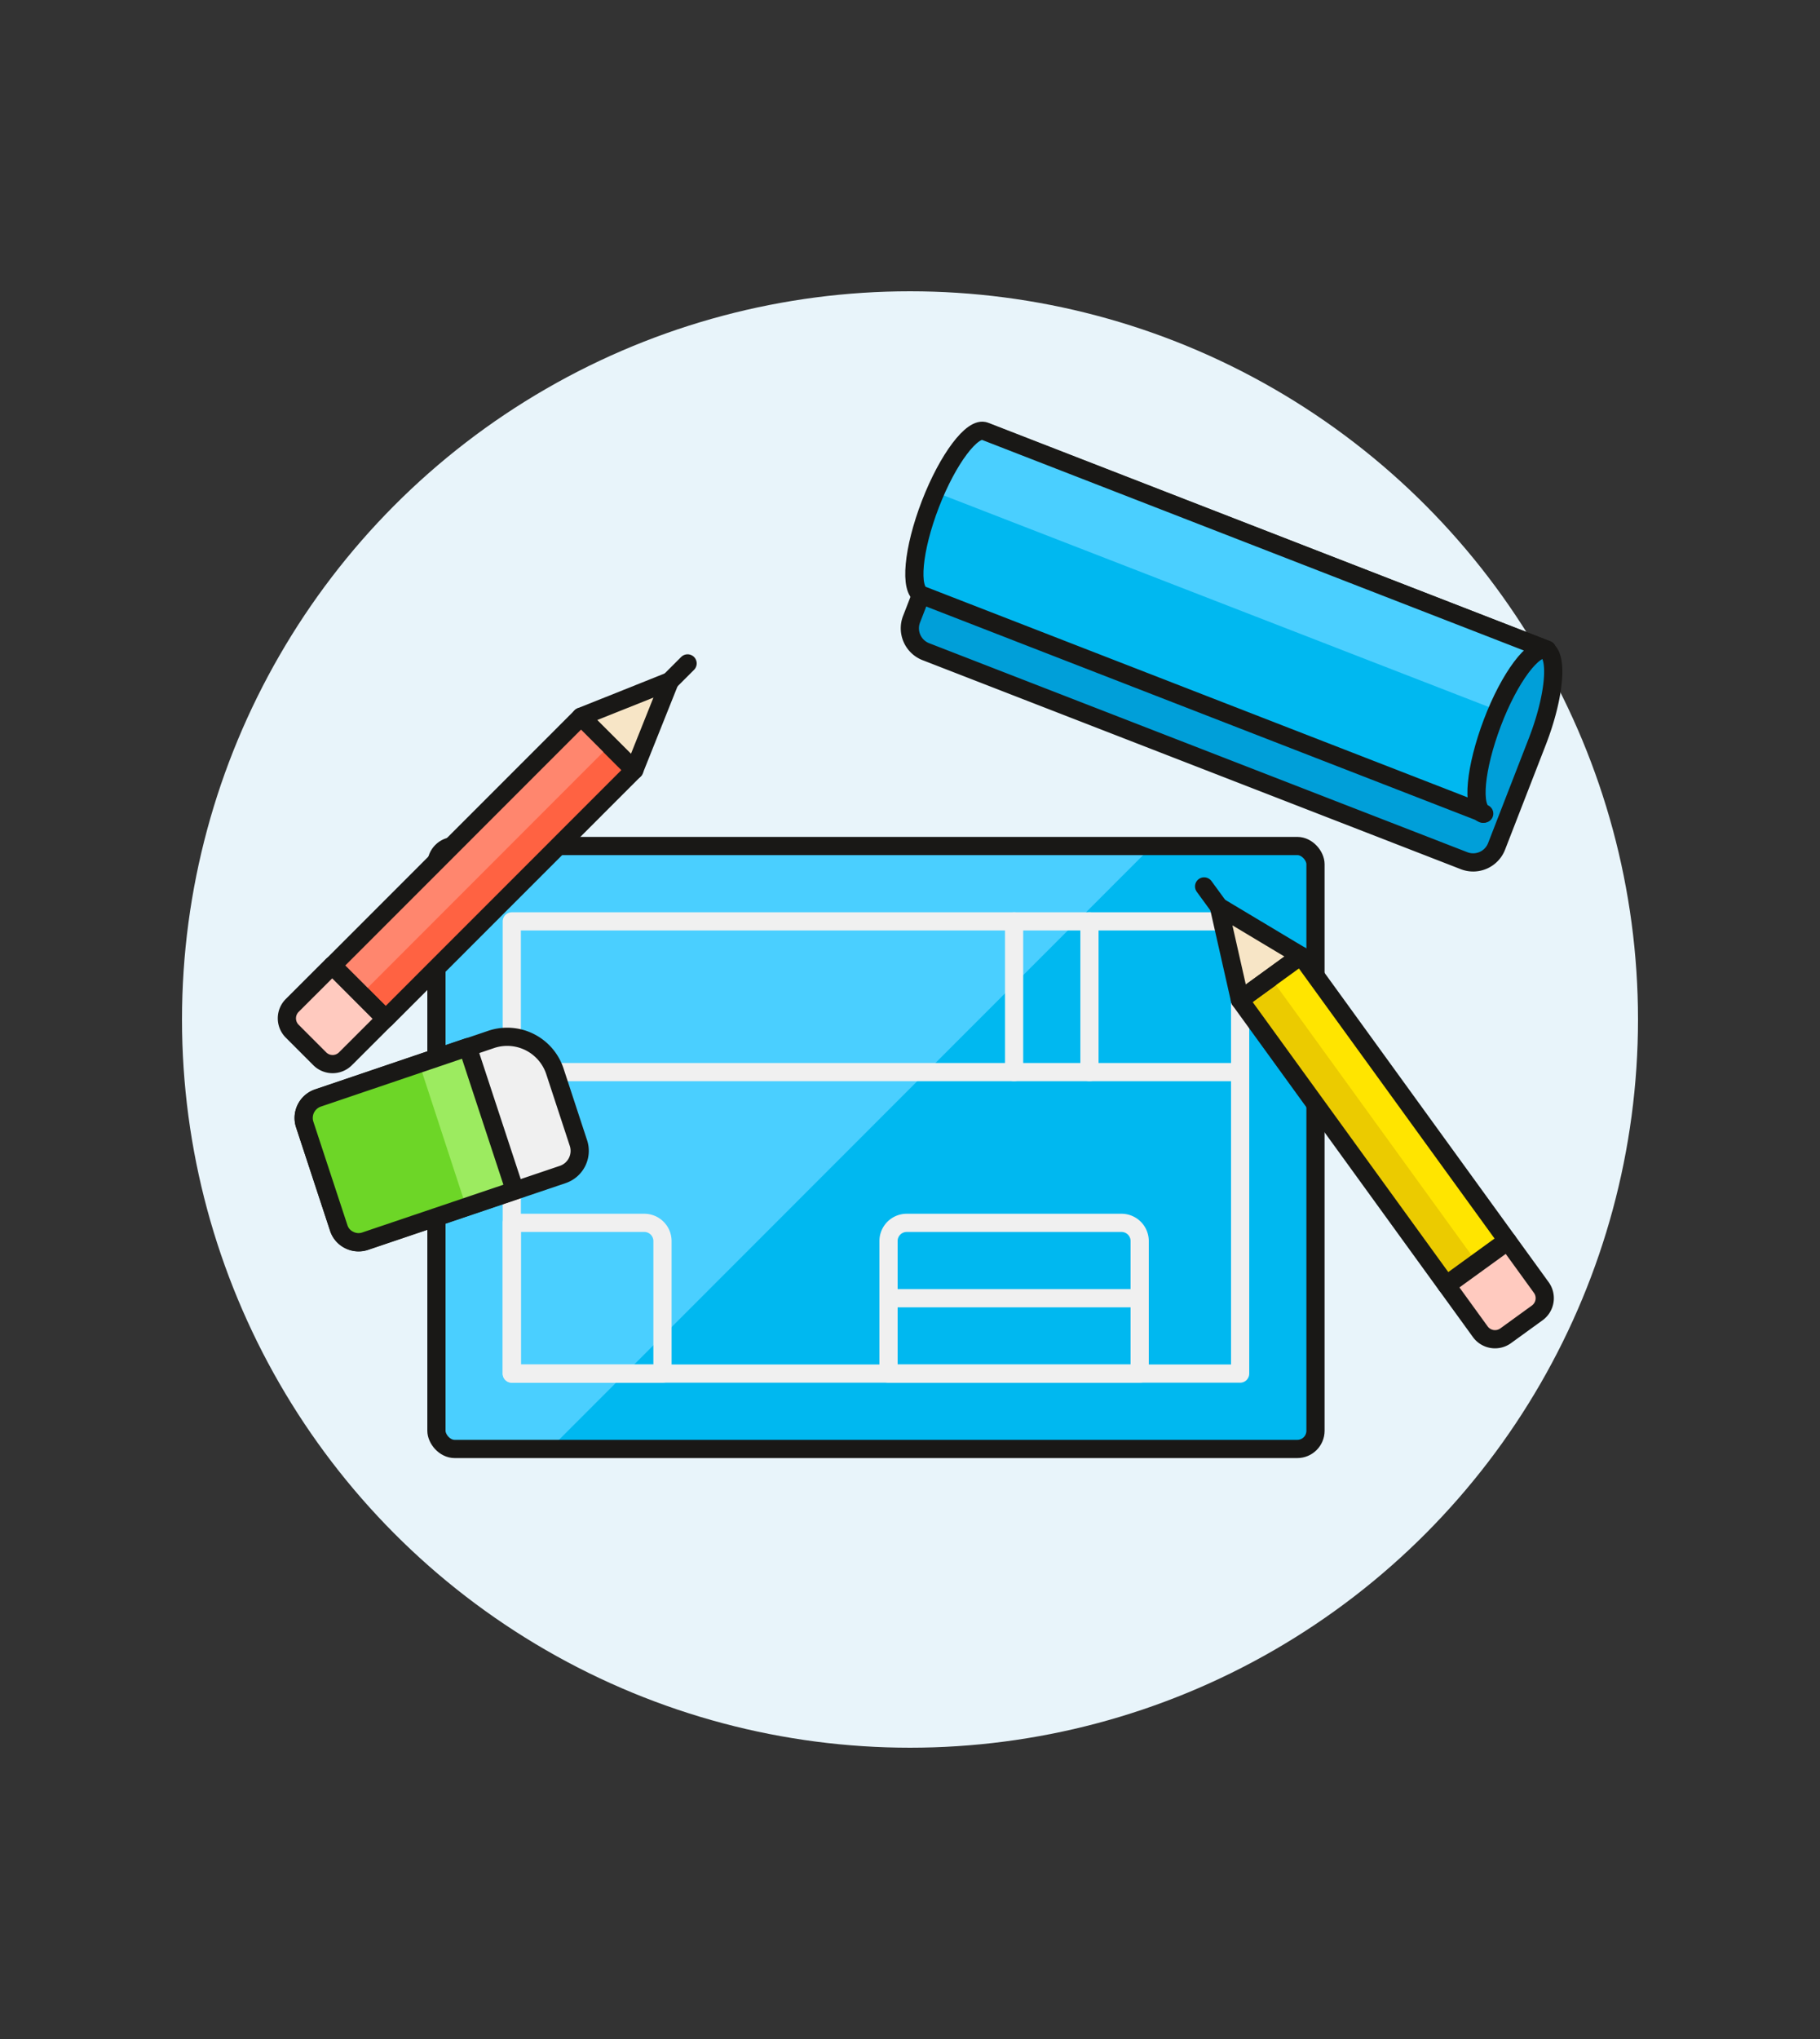 <svg id="Multicolor" xmlns="http://www.w3.org/2000/svg" viewBox="0 0 100 112"><rect x="0" y="0" width="100" height="112" fill="#333333" stroke="none"/><defs><style>.cls-1{fill:#e8f4fa;}.cls-2{fill:#00b8f0;}.cls-3{fill:#4acfff;}.cls-4,.cls-5{fill:none;}.cls-11,.cls-4,.cls-8,.cls-9{stroke:#191816;}.cls-11,.cls-4,.cls-5,.cls-8,.cls-9{stroke-linecap:round;stroke-linejoin:round;}.cls-5{stroke:#f0f0f0;}.cls-6{fill:#009fd9;}.cls-7{fill:#ff6242;}.cls-8{fill:#f7e5c6;}.cls-9{fill:#ffcabf;}.cls-10{fill:#ff866e;}.cls-11{fill:#f0f0f0;}.cls-12{fill:#6dd627;}.cls-13{fill:#9ceb60;}.cls-14{fill:#ebcb00;}.cls-15{fill:#ffe500;}</style></defs><title>32- blueprint-2</title><g id="Background"><g id="New_Symbol_37" data-name="New Symbol 37"><circle class="cls-1" cx="50" cy="56" r="40"/></g></g><g id="Scene"><rect class="cls-2" x="23.98" y="46.47" width="48.3" height="33.12" rx="1" ry="1"/><path class="cls-3" d="M63.31,46.47H25.13A1.14,1.14,0,0,0,24,47.62V78.44a1.15,1.15,0,0,0,1.15,1.15h5.06Z"/><rect class="cls-4" x="23.98" y="46.47" width="48.3" height="33.12" rx="1" ry="1"/><rect class="cls-5" x="28.12" y="50.61" width="40.02" height="24.84"/><path class="cls-5" d="M28.12,67.17H35.4a1,1,0,0,1,1,1v7.28a0,0,0,0,1,0,0H28.12a0,0,0,0,1,0,0V67.17A0,0,0,0,1,28.12,67.17Z"/><path class="cls-5" d="M49.82,67.17h11.8a1,1,0,0,1,1,1v7.28a0,0,0,0,1,0,0H48.82a0,0,0,0,1,0,0V68.17A1,1,0,0,1,49.82,67.17Z"/><line class="cls-5" x1="48.82" y1="71.31" x2="62.62" y2="71.31"/><line class="cls-5" x1="28.12" y1="58.89" x2="68.14" y2="58.89"/><line class="cls-5" x1="55.72" y1="50.61" x2="55.72" y2="58.89"/><line class="cls-5" x1="59.86" y1="50.61" x2="59.86" y2="58.89"/><path class="cls-6" d="M81.48,44.7c-.72-.28-.51-2.52.45-5s2.32-4.28,3-4,.51,2.51-.45,5l-2.25,5.79a1.38,1.38,0,0,1-1.78.79L50.88,35.8A1.38,1.38,0,0,1,50.09,34l4-10.3L85,35.69"/><path class="cls-4" d="M81.48,44.7c-.72-.28-.51-2.52.45-5s2.32-4.28,3-4,.51,2.51-.45,5l-2.25,5.79a1.38,1.38,0,0,1-1.78.79L50.88,35.8A1.38,1.38,0,0,1,50.09,34l4-10.3L85,35.69"/><path class="cls-2" d="M85,35.69c-.71-.28-2.06,1.52-3,4s-1.17,4.73-.45,5l-30.89-12c-.71-.27-.5-2.51.46-5s2.32-4.28,3-4Z"/><path class="cls-3" d="M54.08,23.72c-.66-.25-1.89,1.31-2.84,3.55a.65.65,0,0,1,.5-.1L82.23,39c.93-2.11,2.09-3.55,2.73-3.3Z"/><path class="cls-4" d="M85,35.69c-.71-.28-2.06,1.52-3,4s-1.17,4.73-.45,5l-30.89-12c-.71-.27-.5-2.51.46-5s2.32-4.28,3-4Z"/><rect class="cls-7" x="24.49" y="38" width="4.14" height="19.32" transform="translate(41.47 -4.82) rotate(44.99)"/><polygon class="cls-8" points="36.8 37.42 31.92 39.37 34.85 42.3 36.8 37.42"/><line class="cls-4" x1="36.8" y1="37.42" x2="37.78" y2="36.44"/><path class="cls-9" d="M16.19,53.89h4.14a0,0,0,0,1,0,0V57a1,1,0,0,1-1,1H17.19a1,1,0,0,1-1-1V53.89a0,0,0,0,1,0,0Z" transform="translate(44.94 3.49) rotate(45.03)"/><rect class="cls-10" x="24.77" y="37.33" width="2.23" height="19.32" transform="translate(40.79 -4.54) rotate(44.98)"/><rect class="cls-4" x="24.49" y="38" width="4.14" height="19.32" transform="translate(41.47 -4.82) rotate(44.99)"/><path class="cls-11" d="M20.07,68.18a1.15,1.15,0,0,1-1.46-.73l-1.87-5.69a1.15,1.15,0,0,1,.73-1.44L27,57.09a2.76,2.76,0,0,1,3.49,1.76l1.29,3.93a1.37,1.37,0,0,1-.88,1.74Z"/><path class="cls-12" d="M25.7,57.52l2.59,7.87-8.22,2.78a1.12,1.12,0,0,1-.88-.06,1.1,1.1,0,0,1-.58-.67l-1.87-5.68a1.16,1.16,0,0,1,.73-1.45Z"/><polygon class="cls-13" points="25.61 66.29 28.29 65.39 25.7 57.52 23.04 58.43 25.61 66.29"/><path class="cls-4" d="M25.7,57.52l2.59,7.87-8.22,2.78a1.12,1.12,0,0,1-.88-.06,1.1,1.1,0,0,1-.58-.67l-1.87-5.68a1.16,1.16,0,0,1,.73-1.45Z"/><rect class="cls-14" x="73.4" y="51.88" width="4.14" height="19.32" transform="translate(-21.75 55.99) rotate(-35.93)"/><polygon class="cls-8" points="66.97 49.8 68.13 54.93 71.48 52.5 66.97 49.8"/><line class="cls-4" x1="66.97" y1="49.8" x2="66.16" y2="48.69"/><path class="cls-9" d="M80.29,69h4.14a0,0,0,0,1,0,0v3.14a1,1,0,0,1-1,1H81.29a1,1,0,0,1-1-1V69A0,0,0,0,1,80.29,69Z" transform="translate(-26.01 61.83) rotate(-35.92)"/><rect class="cls-15" x="75.28" y="51.27" width="2.07" height="19.32" transform="translate(-21.23 56.33) rotate(-35.91)"/><rect class="cls-4" x="73.4" y="51.88" width="4.14" height="19.32" transform="translate(-21.75 55.99) rotate(-35.93)"/></g></svg>